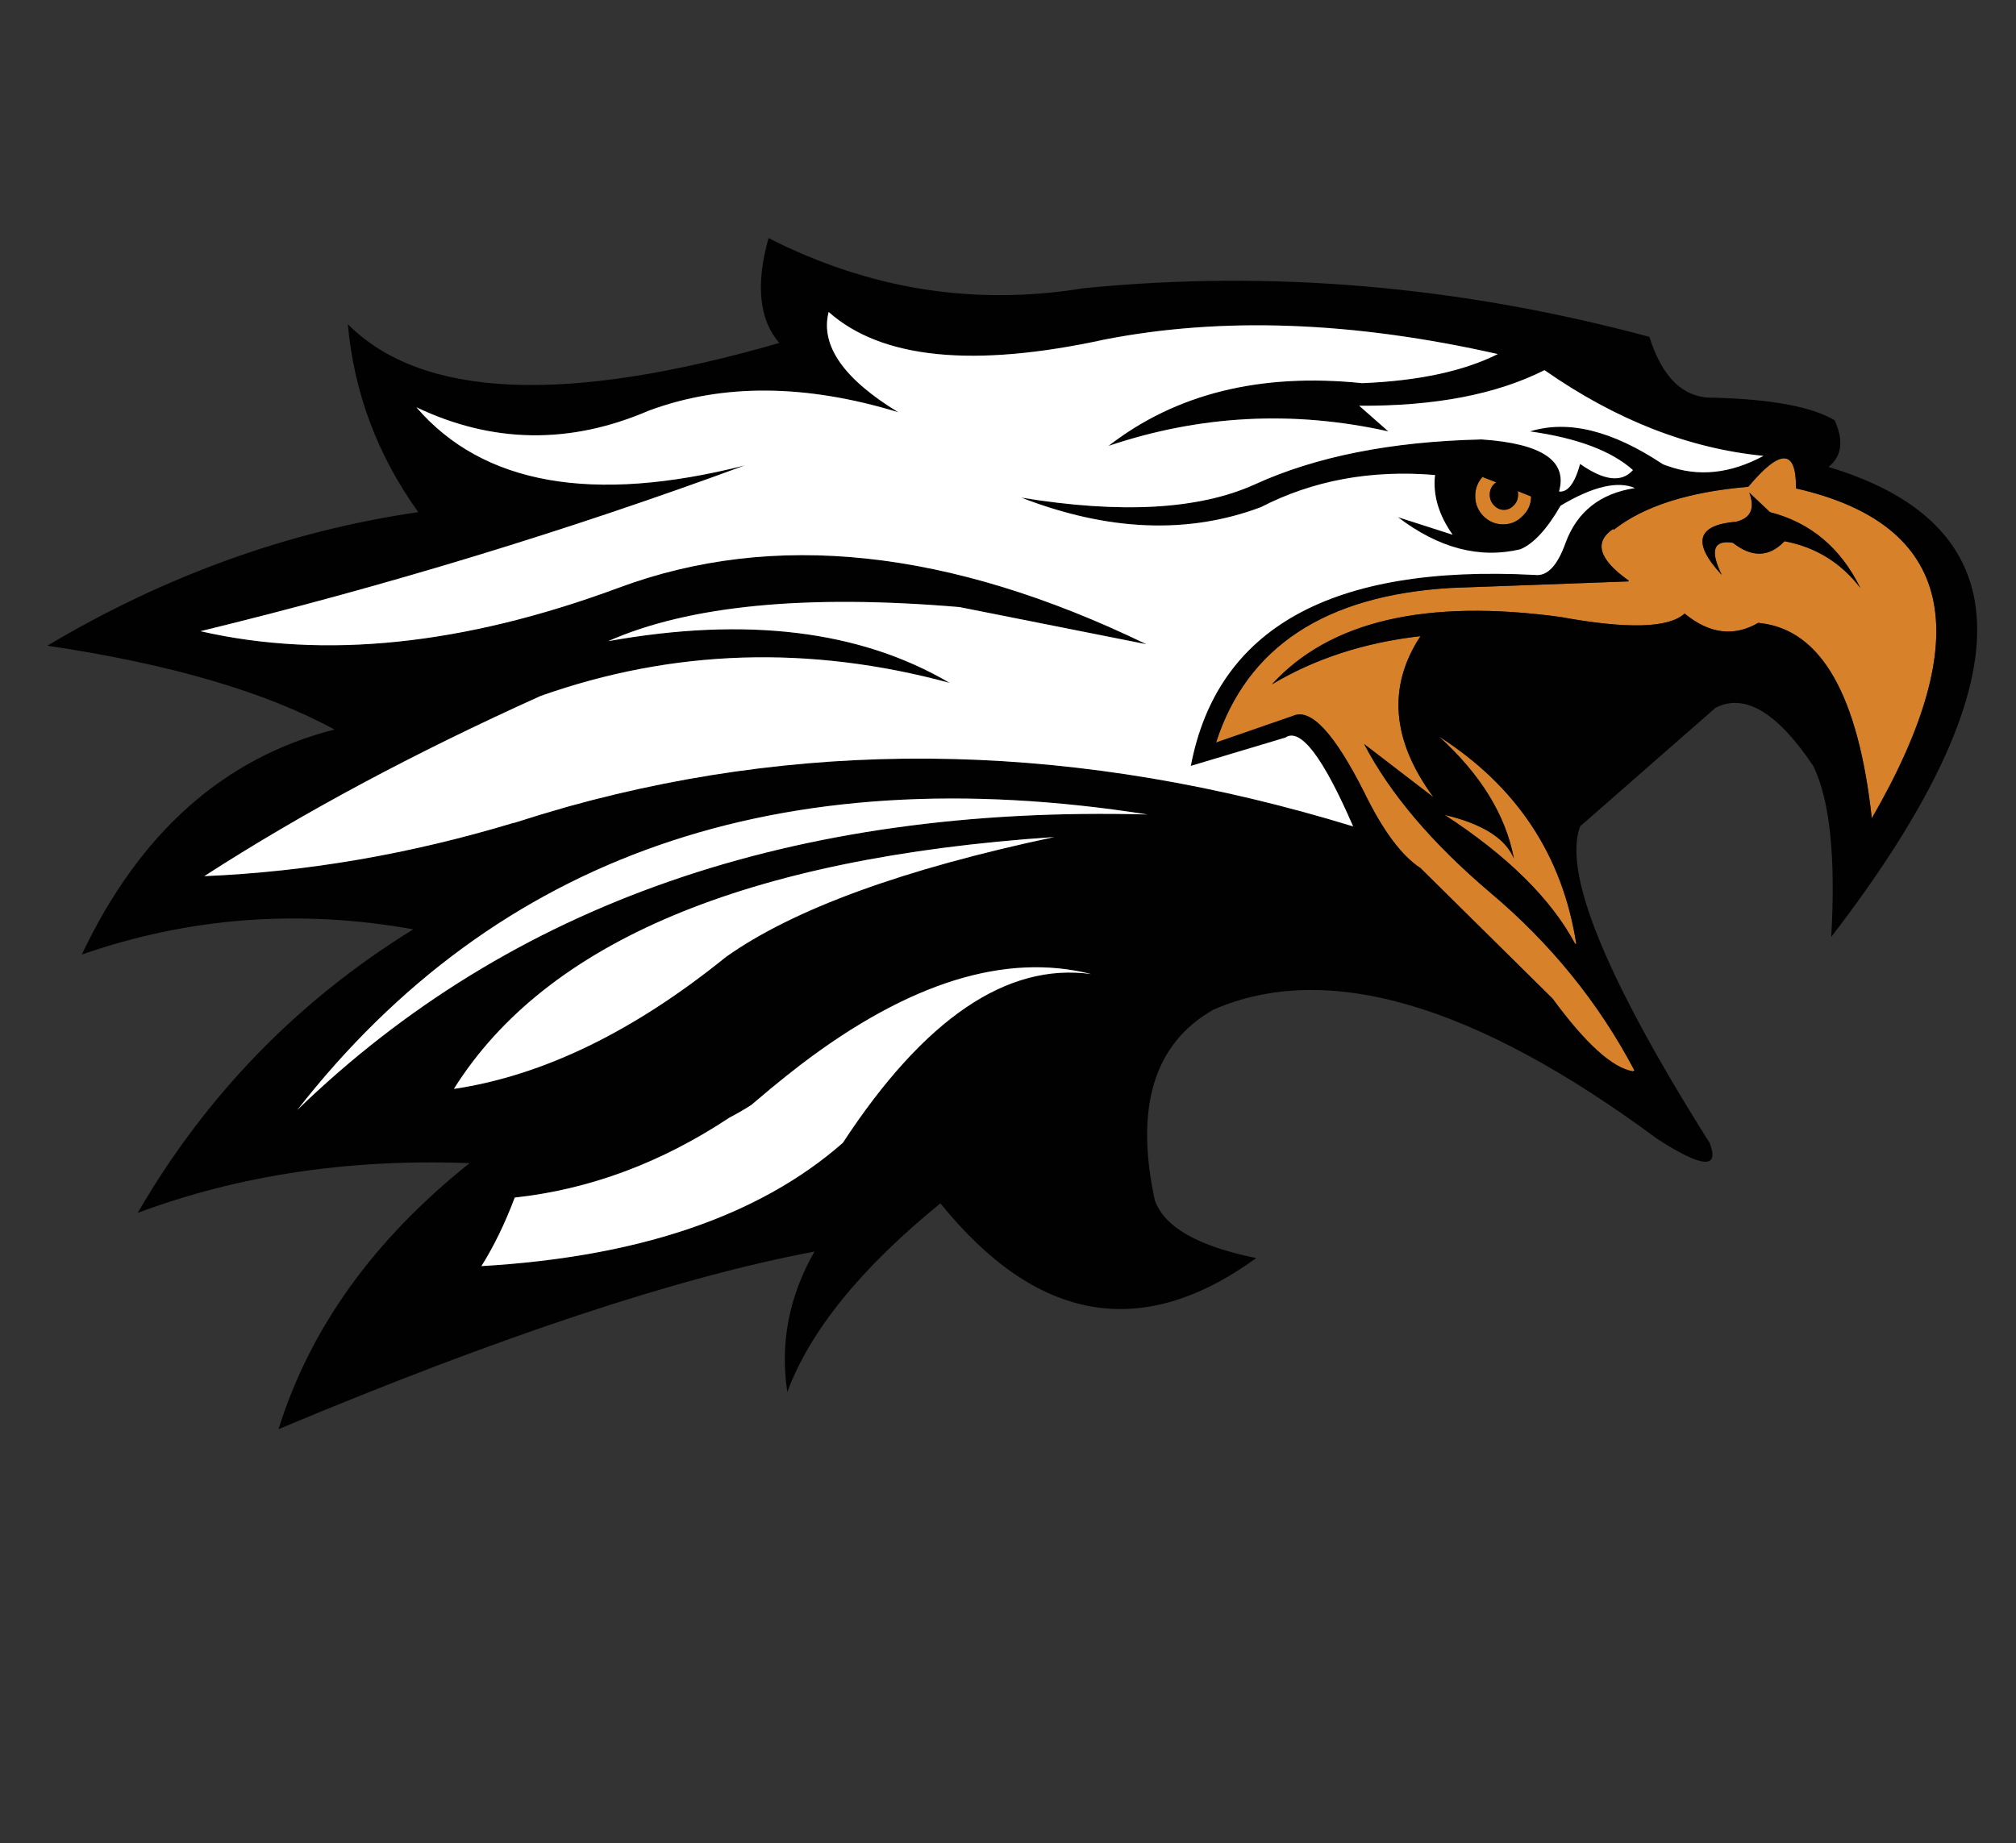 <?xml version="1.0" encoding="utf-8"?>
<!-- Generator: Adobe Illustrator 16.0.0, SVG Export Plug-In . SVG Version: 6.00 Build 0)  -->
<!DOCTYPE svg PUBLIC "-//W3C//DTD SVG 1.1//EN" "http://www.w3.org/Graphics/SVG/1.1/DTD/svg11.dtd">
<svg version="1.1" id="Layer_1" xmlns="http://www.w3.org/2000/svg" xmlns:xlink="http://www.w3.org/1999/xlink" x="0px" y="0px"
	 width="298.621px" height="273.104px" viewBox="0 0 298.621 273.104" enable-background="new 0 0 298.621 273.104"
	 xml:space="preserve">
<rect x="0" y="0" width="298.621" height="273.104" fill="#333333" stroke="none"/>
<g>
	<path fill="#D7812B" d="M266.035,72.362c23.249,5.292,26.99,21.584,11.229,48.879c-2.006-18.259-7.506-27.898-16.502-28.918
		c-0.076,0-0.171-0.02-0.285-0.058c-3.627,2.117-7.274,1.664-10.941-1.361c-2.346,2.156-8.469,2.325-18.372,0.512
		c-19.961-2.724-34.213,0.604-42.756,9.979c6.388-3.816,13.722-6.2,22.002-7.144c-4.915,7.484-4.272,15.441,1.928,23.872
		l-10.267-7.882c3.82,7.335,10.021,14.648,18.602,21.944c8.997,7.561,16.143,16.37,21.436,26.425l-0.229,0.114
		c-3.023-0.491-6.992-4.084-11.906-10.774l-19.563-19.335c-2.797-1.816-5.578-5.558-8.338-11.229
		c-4.383-8.695-7.881-12.476-10.488-11.341l-11.454,3.969c4.573-14.176,16.179-21.812,34.817-22.908l26.253-0.964l0.058-0.114
		c-4.426-3.137-5.201-5.688-2.326-7.654l0.114,0.113c4.421-3.478,11.019-5.594,19.79-6.351c0.075-0.038,0.133-0.057,0.168-0.057
		c4.727-5.633,7.07-5.559,7.032,0.227L266.035,72.362L266.035,72.362z M224.868,73.269c0-0.188-0.019-0.357-0.058-0.51l1.983,0.793
		c0,1.135-0.414,2.098-1.247,2.893c-0.794,0.831-1.757,1.248-2.893,1.248c-1.133,0-2.115-0.417-2.948-1.248
		c-0.793-0.832-1.19-1.814-1.19-2.948c0-1.097,0.36-2.041,1.078-2.835l2.041,0.794c-0.111,0.074-0.227,0.169-0.342,0.282
		c-0.414,0.416-0.622,0.926-0.622,1.531c0,0.643,0.208,1.171,0.622,1.587c0.419,0.453,0.908,0.681,1.477,0.681
		c0.566,0,1.059-0.228,1.476-0.681C224.661,74.44,224.868,73.911,224.868,73.269z M264.333,80.187
		c4.612,0.869,8.354,3.176,11.229,6.918c-2.914-5.935-7.373-9.678-13.386-11.228l-3.061-2.893c0.868,2.344,0.225,3.78-1.927,4.31
		c-5.862,0.492-6.58,3.119-2.155,7.882c-1.777-3.629-1.229-5.216,1.644-4.763C259.514,82.644,262.066,82.569,264.333,80.187z
		 M224.245,127.194c-1.21-6.426-4.916-12.456-11.114-18.089c11.53,7.371,18.314,17.617,20.355,30.734h-0.168
		c-3.555-6.653-10.002-13.023-19.338-19.11C219.575,122.053,222.996,124.209,224.245,127.194z"/>
	<path fill="#010101" d="M51.523,48.035c10.962,11.001,32.264,11.927,63.906,2.778c-2.987-3.478-3.516-8.656-1.588-15.537
		c14.933,7.6,30.488,10.075,46.668,7.429c27.748-2.76,55.683-0.358,83.808,7.202c1.931,6.124,5.104,9.129,9.526,9.016
		c8.58,0.227,14.554,1.342,17.921,3.345c1.358,3.024,1.058,5.331-0.908,6.919c29.22,8.771,29.354,31.98,0.396,69.631
		c0.683-11.869-0.207-20.316-2.666-25.345c-5.329-7.938-10.149-10.812-14.458-8.619l-20.072,17.578
		c-2.535,6.767,3.609,22.001,18.428,45.704c0.227,0.378,0.473,0.757,0.736,1.136c1.553,3.969-1.02,3.798-7.709-0.512
		c-27.107-20.073-49.031-26.463-65.777-19.167c-8.771,4.991-11.664,14.403-8.676,28.238c1.398,3.972,6.406,6.824,15.025,8.563
		c-16.896,12.286-32.491,9.585-46.781-8.107c-11.757,9.564-19.317,18.884-22.682,27.955c-1.096-7.259,0.247-14.193,4.026-20.811
		c-20.111,3.78-46.573,12.55-79.386,26.312c4.65-14.934,14.082-28.068,28.295-39.41c-17.806-0.68-34.192,1.777-49.163,7.371
		c10.132-17.463,23.74-31.47,40.827-42.018c-16.897-3.023-33.266-1.776-49.105,3.742c8.543-18.032,21.018-29.145,37.425-33.341
		c-10.245-5.596-24.42-9.735-42.528-12.419c17.464-10.396,35.78-16.992,54.946-19.79C55.908,67.448,52.43,58.167,51.523,48.035z
		 M110.325,68.959c-26.387,9.715-53.264,17.898-80.633,24.552c18.372,4.196,38.994,2.062,61.864-6.407
		c22.983-8.581,49.068-5.803,78.252,8.335l-27.673-5.5c-22.72-1.929-40.071-0.246-52.054,5.047
		c20.488-3.667,37.349-1.606,50.581,6.181c-20.792-5.632-40.979-4.989-60.562,1.928c-18.712,8.43-35.326,17.333-49.842,26.708
		c15.234-0.643,30.488-3.271,45.761-7.882c0.113,0,0.208-0.02,0.283-0.058c1.21-0.378,2.42-0.755,3.629-1.134
		c1.398-0.416,2.816-0.832,4.252-1.248c37.312-10.357,76.061-9.374,116.243,2.949c-4.46-10.282-7.806-14.667-10.036-13.155
		l-14.004,4.196c3.893-20.452,20.885-29.884,50.975-28.296c1.814,0.227,3.326-1.361,4.537-4.763
		c1.701-4.611,5.121-7.315,10.263-8.108c-2.569-1.096-6.236-0.227-10.999,2.608c-2.006,3.477-3.988,5.632-5.955,6.464
		c-6.047,1.437-12.096-0.152-18.145-4.765l8.107,2.608c-2.078-2.948-2.949-5.896-2.609-8.846
		c-9.485-0.794-18.088,0.794-25.799,4.764c-10.772,4.045-22.607,3.572-35.498-1.418c14.781,2.419,26.293,1.777,34.532-1.928
		c9.073-4.159,20.302-6.39,33.685-6.691c8.922,0.605,12.737,3.175,11.451,7.711c1.286,0.152,2.327-1.209,3.12-4.082
		c3.554,2.495,6.162,2.797,7.824,0.907c-3.175-2.835-8.26-4.745-15.252-5.727c5.632-1.739,12.171-0.133,19.62,4.819
		c0.225,0.113,0.472,0.208,0.734,0.284c4.576,1.663,9.318,1.171,14.233-1.475c-11.077-1.097-21.89-5.33-32.435-12.702
		c-7.107,3.592-16.256,5.35-27.445,5.273l4.311,3.8c-14.063-3.139-27.879-2.419-41.451,2.154c9.979-7.751,22.511-10.85,37.595-9.3
		c8.315-0.339,15.009-1.775,20.073-4.309c-21.396-4.839-40.809-5.559-58.236-2.155c-19.43,4.233-33.058,2.873-40.883-4.083
		c-1.248,4.952,2.193,9.904,10.32,14.856c-13.76-4.196-26.083-4.272-36.971-0.228c-11.681,5.028-23.154,4.857-34.419-0.511
		C71.539,71.794,87.757,74.667,110.325,68.959z M71.312,187.585c23.362-1.361,41.206-7.449,53.53-18.259
		c12.059-18.41,24.326-26.747,36.801-25.009c-12.702-3.213-27.029,1.248-42.98,13.383c-1.475,1.135-2.968,2.326-4.479,3.571
		c-0.946,0.796-1.91,1.607-2.893,2.439c-1.058,0.679-2.136,1.305-3.231,1.871c-10.093,6.689-20.698,10.641-31.812,11.852
		C74.81,181.251,73.165,184.637,71.312,187.585z M107.547,141.768c9.979-7.069,26.179-12.985,48.596-17.75
		c-45.591,3.063-75.228,15.499-88.912,37.313C80.423,159.365,93.861,152.843,107.547,141.768z M224.245,127.194
		c-1.249-2.983-4.67-5.141-10.265-6.464c9.336,6.087,15.783,12.457,19.338,19.11h0.168c-2.041-13.117-8.825-23.363-20.355-30.734
		C219.329,114.738,223.035,120.768,224.245,127.194z M264.333,80.187c-2.269,2.382-4.819,2.458-7.653,0.228
		c-2.873-0.453-3.422,1.134-1.645,4.763c-4.424-4.763-3.707-7.39,2.154-7.882c2.151-0.529,2.795-1.966,1.928-4.31l3.061,2.893
		c6.014,1.55,10.471,5.292,13.385,11.228C272.688,83.362,268.947,81.055,264.333,80.187z M226.794,73.552l-1.983-0.793
		c0.039,0.152,0.058,0.321,0.058,0.51c0,0.643-0.207,1.171-0.623,1.587c-0.417,0.453-0.908,0.681-1.476,0.681
		s-1.058-0.228-1.477-0.681c-0.414-0.416-0.622-0.944-0.622-1.587c0-0.604,0.208-1.115,0.622-1.53
		c0.115-0.114,0.229-0.208,0.342-0.283l-1.929-0.737v-0.171c-0.037,0.039-0.074,0.076-0.112,0.114
		c-0.718,0.794-1.078,1.738-1.078,2.835c0,1.134,0.397,2.117,1.19,2.948c0.833,0.831,1.815,1.248,2.948,1.248
		c1.136,0,2.099-0.417,2.893-1.248C226.38,75.65,226.794,74.687,226.794,73.552z M266.035,72.362v-0.057
		c0.038-5.785-2.307-5.86-7.032-0.227c-0.035,0-0.093,0.019-0.168,0.057c-8.771,0.756-15.369,2.873-19.79,6.351l-0.115-0.113
		c-2.873,1.966-2.099,4.518,2.327,7.654l-0.058,0.114l-26.254,0.964c-18.637,1.098-30.243,8.732-34.816,22.908l11.454-3.969
		c2.606-1.134,6.104,2.646,10.487,11.341c2.761,5.67,5.541,9.412,8.339,11.228l19.563,19.336c4.912,6.69,8.881,10.283,11.905,10.774
		l0.229-0.114c-5.295-10.055-12.438-18.864-21.437-26.425c-8.581-7.295-14.78-14.609-18.601-21.944l10.266,7.882
		c-6.201-8.431-6.843-16.388-1.928-23.872c-8.28,0.943-15.614,3.327-22.002,7.144c8.542-9.375,22.795-12.702,42.756-9.979
		c9.902,1.813,16.025,1.645,18.372-0.512c3.667,3.025,7.313,3.479,10.942,1.361c0.113,0.038,0.209,0.057,0.283,0.057
		c8.997,1.021,14.497,10.66,16.504,28.919C293.025,93.946,289.284,77.653,266.035,72.362z M169.979,120.673
		c-54.475-8.544-96.454,6.049-125.939,43.776C75.603,133.867,117.583,119.274,169.979,120.673z"/>
	<path fill="#FFFFFF" d="M169.979,120.673c-52.396-1.399-94.375,13.193-125.939,43.776
		C73.524,126.722,115.504,112.129,169.979,120.673z M107.547,141.768c-13.686,11.075-27.124,17.598-40.316,19.564
		c13.684-21.814,43.321-34.251,88.912-37.313C133.726,128.782,117.526,134.698,107.547,141.768z M71.312,187.585
		c1.853-2.948,3.498-6.334,4.934-10.15c11.114-1.211,21.719-5.161,31.812-11.852c1.095-0.566,2.173-1.192,3.231-1.871
		c0.983-0.832,1.947-1.645,2.893-2.439c1.512-1.245,3.005-2.438,4.479-3.571c15.953-12.136,30.279-16.597,42.981-13.383
		c-12.476-1.738-24.743,6.6-36.802,25.009C112.518,180.136,94.674,186.224,71.312,187.585z M110.325,68.959
		c-22.568,5.708-38.786,2.834-48.652-8.62c11.265,5.369,22.738,5.539,34.419,0.511c10.888-4.045,23.21-3.969,36.971,0.228
		c-8.127-4.953-11.567-9.905-10.32-14.856c7.825,6.956,21.453,8.316,40.883,4.083c17.429-3.402,36.84-2.684,58.235,2.155
		c-5.063,2.532-11.756,3.969-20.072,4.309c-15.084-1.55-27.615,1.549-37.596,9.3c13.572-4.574,27.389-5.293,41.453-2.154
		l-4.312-3.799c11.19,0.075,20.338-1.683,27.446-5.274c10.544,7.372,21.355,11.606,32.434,12.702
		c-4.915,2.646-9.656,3.137-14.232,1.475c-0.265-0.075-0.512-0.171-0.735-0.284c-7.449-4.951-13.988-6.559-19.62-4.819
		c6.992,0.981,12.077,2.892,15.252,5.727c-1.662,1.891-4.271,1.588-7.824-0.907c-0.793,2.873-1.834,4.234-3.119,4.082
		c1.285-4.537-2.531-7.105-11.453-7.711c-13.383,0.303-24.61,2.532-33.684,6.691c-8.238,3.705-19.751,4.347-34.531,1.928
		c12.89,4.99,24.724,5.463,35.498,1.418c7.711-3.969,16.313-5.558,25.799-4.764c-0.34,2.948,0.531,5.897,2.608,8.846l-8.108-2.607
		c6.051,4.611,12.099,6.2,18.146,4.764c1.967-0.832,3.949-2.987,5.955-6.464c4.763-2.835,8.431-3.705,10.999-2.608
		c-5.141,0.792-8.563,3.497-10.264,8.108c-1.209,3.401-2.721,4.99-4.535,4.763c-30.092-1.588-47.083,7.844-50.977,28.296
		l14.004-4.196c2.23-1.512,5.576,2.873,10.037,13.155c-40.182-12.323-78.931-13.307-116.243-2.949
		c-1.436,0.416-2.854,0.832-4.252,1.248c-1.209,0.379-2.419,0.757-3.629,1.135c-0.076,0.038-0.17,0.057-0.283,0.057
		c-15.273,4.611-30.526,7.239-45.761,7.882c14.516-9.375,31.13-18.278,49.842-26.708c19.583-6.917,39.77-7.56,60.562-1.928
		c-13.231-7.787-30.092-9.847-50.581-6.18c11.983-5.293,29.334-6.977,52.054-5.048l27.671,5.5
		c-29.184-14.138-55.269-16.916-78.251-8.335c-22.87,8.469-43.492,10.604-61.864,6.407C57.062,86.859,83.938,78.674,110.325,68.959z
		"/>
</g>
</svg>
